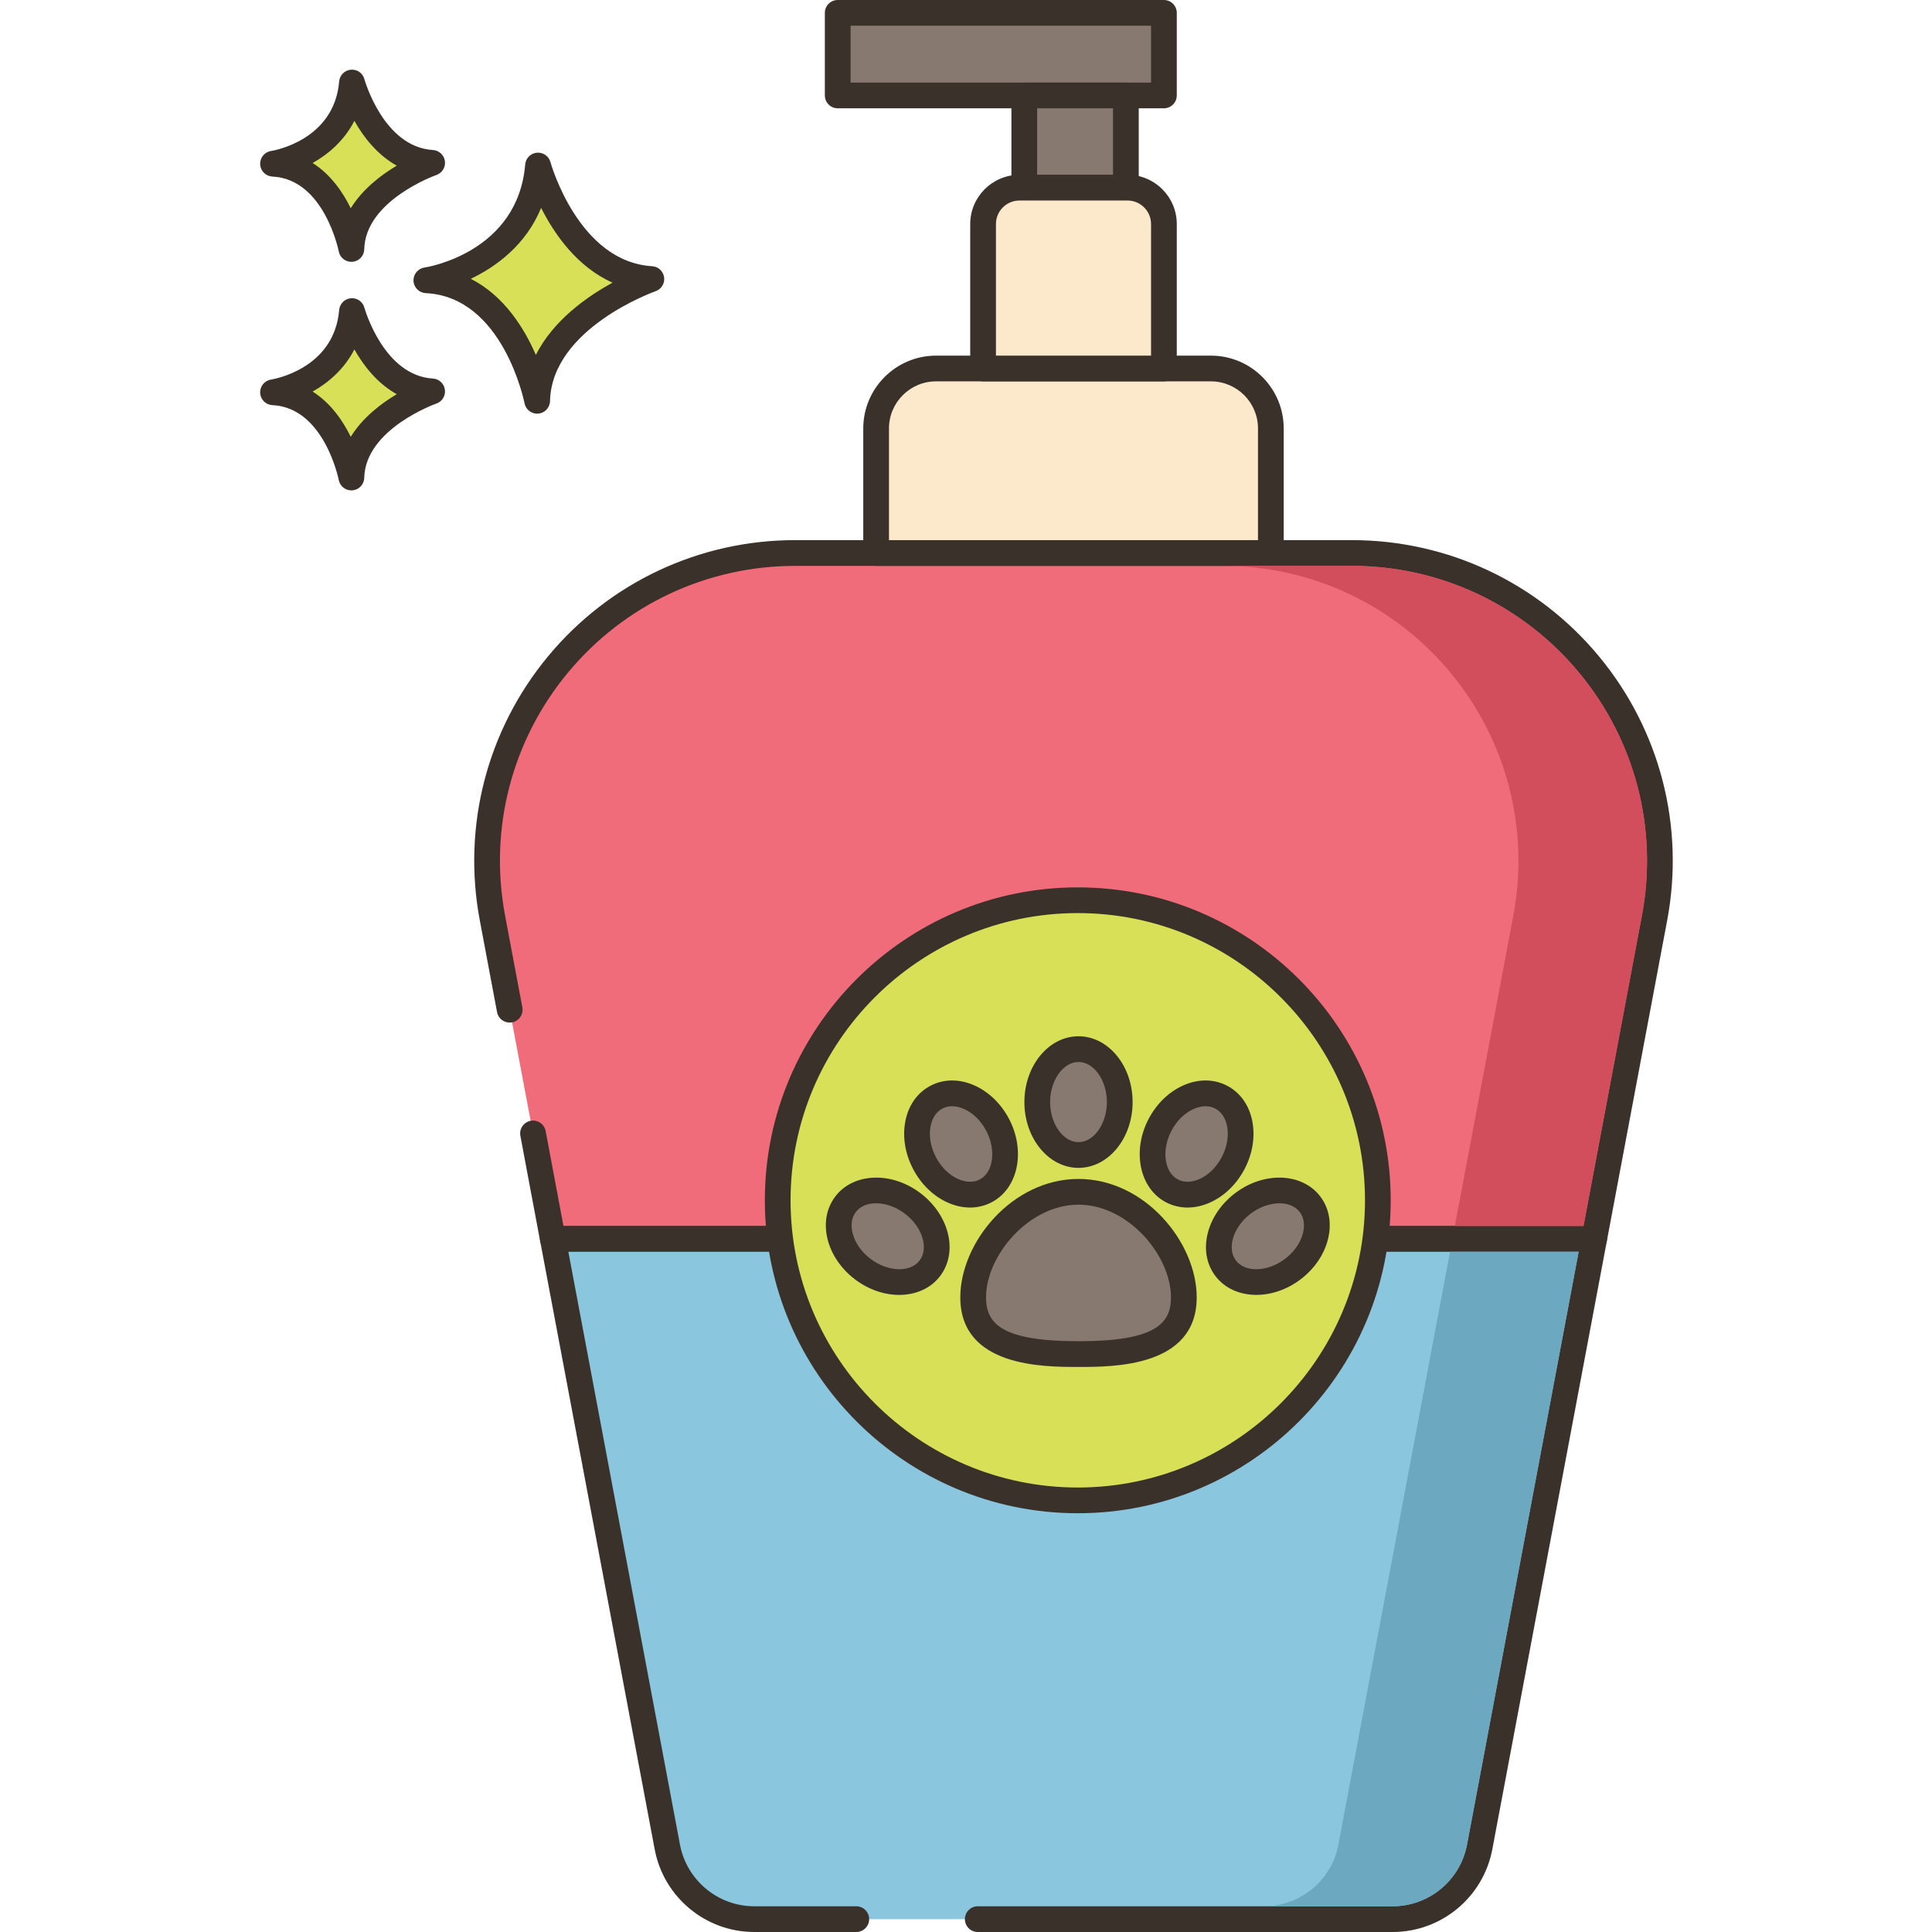 <svg height="450pt" viewBox="-60 0 450 450.686" width="450pt" xmlns="http://www.w3.org/2000/svg"><path d="m254.996 129h-129.84c-45.02 0-78.961 40.922-70.621 85.16l4.02 21.379 5.441 28.859 4.617 24.602h242.922l14.078-74.84c8.344-44.238-25.598-85.16-70.617-85.16zm0 0" fill="#f16c7a"/><path d="m312.633 153.082c-14.273-17.211-35.281-27.086-57.637-27.086h-129.84c-22.359 0-43.367 9.875-57.637 27.086-14.266 17.207-20.074 39.672-15.934 61.633l4.02 21.379c.305 1.629 1.867 2.695 3.504 2.395 1.629-.305 2.699-1.875 2.395-3.504l-4.02-21.379c-3.809-20.203 1.531-40.867 14.652-56.691 13.125-15.832 32.449-24.91 53.016-24.91h129.84c20.566 0 39.891 9.078 53.016 24.91 13.125 15.824 18.465 36.488 14.656 56.695l-13.617 72.395h-237.945l-4.16-22.156c-.305-1.629-1.871-2.699-3.5-2.395-1.629.309-2.699 1.875-2.395 3.504l4.617 24.598c.266 1.418 1.508 2.449 2.949 2.449h242.918c1.445 0 2.684-1.031 2.949-2.449l14.082-74.836c4.141-21.965-1.664-44.43-15.93-61.637zm0 0" fill="#3a312a"/><path d="m68.617 289 26.707 141.844c1.84 9.77 10.371 16.844 20.309 16.844h148.883c9.941 0 18.473-7.074 20.309-16.844l26.707-141.844zm0 0" fill="#8ac6dd"/><path d="m313.84 287.086c-.57-.691-1.418-1.086-2.312-1.086h-242.91c-.891 0-1.738.398-2.309 1.086-.57.688-.805 1.59-.637 2.469l26.707 141.844c2.102 11.176 11.883 19.289 23.254 19.289h23.777c1.656 0 3-1.344 3-3 0-1.66-1.344-3-3-3h-23.777c-8.488 0-15.789-6.055-17.359-14.398l-26.035-138.285h235.676l-26.035 138.285c-1.57 8.344-8.875 14.398-17.363 14.398h-96.773c-1.66 0-3 1.34-3 3 0 1.656 1.34 3 3 3h96.773c11.375 0 21.152-8.113 23.258-19.289l26.707-141.844c.164-.875-.07-1.781-.641-2.469zm0 0" fill="#3a312a"/><path d="m135.074 3h76.094v19.262h-76.094zm0 0" fill="#87796f"/><path d="m211.168 0h-76.094c-1.656 0-3 1.344-3 3v19.262c0 1.66 1.344 3 3 3h76.094c1.656 0 3-1.34 3-3v-19.262c0-1.656-1.344-3-3-3zm-3 19.262h-70.094v-13.262h70.094zm0 0" fill="#3a312a"/><path d="m178.594 22.262h23.703v21.52h-23.703zm0 0" fill="#87796f"/><path d="m202.297 19.262h-23.703c-1.656 0-3 1.34-3 3v21.52c0 1.656 1.344 3 3 3h23.703c1.656 0 3-1.344 3-3v-21.52c0-1.66-1.348-3-3-3zm-3 21.52h-17.703v-15.52h17.703zm0 0" fill="#3a312a"/><path d="m222.137 85.961h-64.121c-7.699 0-13.98 6.258-13.98 13.98v29.059h92.078v-29.059c0-7.723-6.277-13.98-13.977-13.98zm0 0" fill="#fce8cb"/><path d="m222.137 82.961h-64.121c-9.363 0-16.98 7.617-16.98 16.98v29.059c0 1.656 1.344 3 3 3h92.078c1.66 0 3-1.344 3-3v-29.059c0-9.367-7.617-16.98-16.977-16.98zm10.977 43.039h-86.082v-26.059c0-6.055 4.93-10.98 10.98-10.98h64.121c6.055 0 10.98 4.926 10.98 10.98zm0 0" fill="#3a312a"/><path d="m202.68 43.777h-25.211c-4.691 0-8.488 3.801-8.488 8.488v33.695h42.184v-33.695c.004-4.688-3.797-8.488-8.484-8.488zm0 0" fill="#fce8cb"/><path d="m202.68 40.777h-25.211c-6.332 0-11.484 5.152-11.484 11.488v33.695c0 1.66 1.34 3 3 3h42.184c1.656 0 3-1.34 3-3v-33.695c0-6.336-5.152-11.488-11.488-11.488zm5.488 42.188h-36.184v-30.699c0-3.027 2.461-5.488 5.484-5.488h25.211c3.027 0 5.488 2.461 5.488 5.488zm0 0" fill="#3a312a"/><path d="m65.164 38.605c-1.945 23.125-26.051 26.777-26.051 26.777 20.695.977 25.852 28.121 25.852 28.121.441-19.355 26.641-28.406 26.641-28.406-19.625-1.176-26.441-26.492-26.441-26.492zm0 0" fill="#d7e057"/><path d="m91.785 62.102c-17.207-1.027-23.66-24.047-23.723-24.281-.383-1.402-1.703-2.324-3.168-2.199-1.453.133-2.598 1.281-2.719 2.734-1.719 20.43-22.625 23.926-23.512 24.062-1.523.23-2.625 1.578-2.547 3.121.082 1.539 1.316 2.77 2.855 2.844 18.055.848 23 25.434 23.047 25.684.273 1.422 1.516 2.434 2.945 2.434.082 0 .168-.004.25-.012 1.527-.125 2.711-1.383 2.75-2.918.387-17.016 24.379-25.551 24.625-25.637 1.348-.469 2.184-1.828 1.988-3.246s-1.363-2.5-2.793-2.586zm-27.129 20.691c-2.715-6.258-7.418-13.812-15.176-17.75 5.863-2.812 12.82-7.828 16.406-16.547 3.102 6.141 8.398 13.762 16.668 17.445-6.016 3.277-13.844 8.812-17.898 16.852zm0 0" fill="#3a312a"/><path d="m21.766 72.566c-1.375 16.359-18.422 18.941-18.422 18.941 14.637.688 18.285 19.887 18.285 19.887.309-13.688 18.844-20.09 18.844-20.09-13.887-.832-18.707-18.738-18.707-18.738zm0 0" fill="#d7e057"/><path d="m40.648 88.309c-11.531-.691-15.941-16.371-15.988-16.527-.379-1.406-1.699-2.34-3.164-2.203-1.449.129-2.598 1.285-2.719 2.734-1.16 13.742-15.293 16.137-15.883 16.23-1.527.23-2.629 1.578-2.547 3.121.078 1.539 1.312 2.77 2.855 2.844 12.07.566 15.445 17.285 15.477 17.449.27 1.426 1.52 2.441 2.945 2.441.086 0 .168-.004.25-.012 1.531-.125 2.715-1.387 2.754-2.922.258-11.418 16.66-17.266 16.82-17.324 1.355-.465 2.191-1.824 1.992-3.242-.195-1.422-1.363-2.504-2.793-2.59zm-19.168 13.59c-1.848-3.77-4.68-7.891-8.895-10.559 3.711-2.082 7.395-5.258 9.742-9.832 2.113 3.75 5.309 7.906 9.883 10.445-3.699 2.203-7.98 5.48-10.73 9.945zm0 0" fill="#3a312a"/><path d="m21.766 19.25c-1.375 16.359-18.422 18.941-18.422 18.941 14.637.688 18.285 19.887 18.285 19.887.309-13.691 18.844-20.09 18.844-20.09-13.887-.832-18.707-18.738-18.707-18.738zm0 0" fill="#d7e057"/><path d="m40.648 34.992c-11.535-.688-15.945-16.371-15.988-16.527-.379-1.406-1.699-2.34-3.164-2.203-1.449.129-2.598 1.285-2.719 2.734-1.16 13.742-15.293 16.133-15.883 16.227-1.527.23-2.629 1.582-2.547 3.125.078 1.539 1.312 2.766 2.855 2.84 12.07.57 15.445 17.289 15.477 17.453.27 1.426 1.52 2.438 2.949 2.438.082 0 .164 0 .25-.008 1.527-.125 2.715-1.387 2.75-2.922.262-11.418 16.664-17.27 16.824-17.324 1.352-.469 2.188-1.828 1.992-3.246-.199-1.414-1.367-2.5-2.797-2.586zm-19.168 13.594c-1.848-3.773-4.68-7.895-8.895-10.562 3.711-2.082 7.395-5.258 9.742-9.832 2.113 3.746 5.309 7.91 9.883 10.449-3.699 2.203-7.977 5.48-10.73 9.945zm0 0" fill="#3a312a"/><path d="m261.074 280c0 38.66-31.34 70-70 70-38.66 0-70-31.34-70-70s31.34-70 70-70c38.66 0 70 31.34 70 70zm0 0" fill="#d7e057"/><path d="m191.074 207c-40.25 0-73 32.746-73 73s32.75 73 73 73c40.254 0 73-32.746 73-73s-32.746-73-73-73zm0 140c-36.941 0-67-30.055-67-67s30.059-67 67-67c36.945 0 67 30.055 67 67s-30.055 67-67 67zm0 0" fill="#3a312a"/><path d="m191.242 278.02c-13.57 0-24.57 13.359-24.57 24.625s11 13.23 24.57 13.23c13.574 0 24.574-1.969 24.574-13.23 0-11.266-11-24.625-24.574-24.625zm0 0" fill="#87796f"/><path d="m191.242 275.02c-15.527 0-27.57 14.848-27.57 27.621 0 16.234 19.32 16.234 27.57 16.234s27.574 0 27.574-16.234c0-12.773-12.043-27.621-27.574-27.621zm0 37.855c-17.902 0-21.57-4.09-21.57-10.234 0-9.734 9.953-21.621 21.57-21.621 11.617 0 21.574 11.891 21.574 21.621 0 6.145-3.668 10.234-21.574 10.234zm0 0" fill="#3a312a"/><path d="m191.242 244.734c-5.312 0-9.625 5.531-9.625 12.352 0 6.816 4.309 12.348 9.625 12.348 5.316 0 9.625-5.531 9.625-12.348 0-6.82-4.309-12.352-9.625-12.352zm0 0" fill="#87796f"/><path d="m191.242 241.734c-6.961 0-12.621 6.887-12.621 15.352 0 8.461 5.66 15.348 12.621 15.348 6.961 0 12.621-6.887 12.621-15.348.004-8.465-5.66-15.352-12.621-15.352zm0 24.699c-3.59 0-6.621-4.281-6.621-9.348 0-5.07 3.035-9.352 6.621-9.352 3.59 0 6.621 4.281 6.621 9.352 0 5.066-3.031 9.348-6.621 9.348zm0 0" fill="#3a312a"/><path d="m172.363 262.371c-3.188-6.027-9.578-8.906-14.277-6.422-4.699 2.48-5.926 9.383-2.742 15.414 3.188 6.027 9.578 8.906 14.281 6.422 4.695-2.48 5.926-9.383 2.738-15.414zm0 0" fill="#87796f"/><path d="m175.016 260.969c-1.852-3.504-4.691-6.25-7.992-7.738-3.559-1.602-7.23-1.578-10.34.062-3.109 1.645-5.195 4.664-5.879 8.504-.633 3.566.035 7.461 1.887 10.965 1.852 3.508 4.691 6.254 7.992 7.742 1.758.789 3.543 1.184 5.27 1.184 1.777 0 3.496-.418 5.07-1.25 6.156-3.25 7.945-11.984 3.992-19.469zm-6.793 14.164c-1.438.758-3.242.723-5.074-.102-2.09-.941-3.918-2.742-5.152-5.07-1.23-2.332-1.688-4.855-1.285-7.113.352-1.98 1.336-3.488 2.773-4.246.688-.367 1.457-.547 2.277-.547.891 0 1.84.219 2.797.648 2.09.938 3.922 2.742 5.152 5.07 2.367 4.48 1.688 9.684-1.488 11.359zm0 0" fill="#3a312a"/><path d="m152.559 280.727c-5.43-4.125-12.441-4.043-15.656.188-3.219 4.234-1.422 11.012 4.008 15.137 5.43 4.125 12.441 4.043 15.656-.191 3.215-4.23 1.422-11.008-4.008-15.133zm0 0" fill="#87796f"/><path d="m160.707 287.484c-.93-3.504-3.18-6.75-6.332-9.148-6.742-5.121-15.648-4.777-19.859.766-2.125 2.797-2.75 6.418-1.75 10.188.93 3.504 3.176 6.75 6.332 9.148 3.199 2.43 6.879 3.629 10.316 3.629 3.816 0 7.328-1.477 9.543-4.391 2.125-2.801 2.75-6.418 1.75-10.191zm-6.527 6.559c-2.172 2.859-7.418 2.684-11.453-.383-2.094-1.594-3.574-3.691-4.16-5.906-.516-1.949-.258-3.73.727-5.023 1.035-1.363 2.766-2.035 4.73-2.035 2.164 0 4.609.812 6.719 2.418 2.098 1.594 3.578 3.691 4.164 5.906.516 1.949.258 3.73-.727 5.023zm0 0" fill="#3a312a"/><path d="m224.555 255.949c-4.703-2.484-11.094.395-14.281 6.422-3.184 6.031-1.957 12.934 2.742 15.418 4.699 2.48 11.09-.395 14.277-6.426s1.961-12.934-2.738-15.414zm0 0" fill="#87796f"/><path d="m231.832 261.801c-.68-3.844-2.77-6.863-5.875-8.504-3.113-1.645-6.781-1.668-10.34-.066-3.301 1.488-6.141 4.234-7.992 7.742-3.957 7.48-2.164 16.215 3.988 19.469 1.578.832 3.297 1.246 5.07 1.246 1.73 0 3.512-.395 5.27-1.184 3.301-1.484 6.141-4.234 7.992-7.738 1.852-3.504 2.523-7.398 1.887-10.965zm-7.191 8.16c-1.23 2.328-3.059 4.129-5.148 5.07-1.836.824-3.637.859-5.074.102-3.176-1.676-3.855-6.879-1.492-11.359 1.23-2.328 3.062-4.133 5.152-5.07.957-.43 1.906-.648 2.797-.648.816 0 1.59.18 2.277.547 1.438.758 2.422 2.266 2.773 4.246.402 2.258-.055 4.785-1.285 7.113zm0 0" fill="#3a312a"/><path d="m245.246 280.914c-3.215-4.23-10.223-4.312-15.656-.188-5.43 4.125-7.227 10.902-4.008 15.133 3.215 4.234 10.223 4.316 15.656.191 5.43-4.125 7.227-10.906 4.008-15.137zm0 0" fill="#87796f"/><path d="m247.637 279.102c-4.211-5.543-13.121-5.887-19.859-.766-.004 0-.004 0-.004 0-3.156 2.398-5.402 5.648-6.332 9.148-1 3.773-.375 7.391 1.75 10.191 2.215 2.914 5.727 4.387 9.543 4.387 3.438 0 7.121-1.199 10.316-3.625 3.156-2.398 5.406-5.648 6.332-9.148 1-3.77.379-7.391-1.746-10.188zm-4.055 8.652c-.586 2.215-2.066 4.312-4.164 5.906-4.031 3.07-9.277 3.246-11.449.387-.984-1.293-1.242-3.078-.727-5.023.586-2.215 2.066-4.312 4.16-5.906 4.039-3.066 9.281-3.242 11.453-.383.984 1.289 1.242 3.074.727 5.02zm0 0" fill="#3a312a"/><path d="m307.996 156.898c-13.121-15.82-32.441-24.898-53-24.898h-30c20.559 0 39.879 9.078 53 24.898 13.141 15.84 18.48 36.5 14.68 56.703l-13.641 72.398h30l13.641-72.398c3.801-20.203-1.539-40.863-14.68-56.703zm0 0" fill="#d34e5c"/><path d="m277.914 292-26.039 138.281c-1.559 8.359-8.859 14.398-17.359 14.398h30c8.5 0 15.801-6.039 17.359-14.398l26.039-138.281zm0 0" fill="#6ca8bf"/></svg>